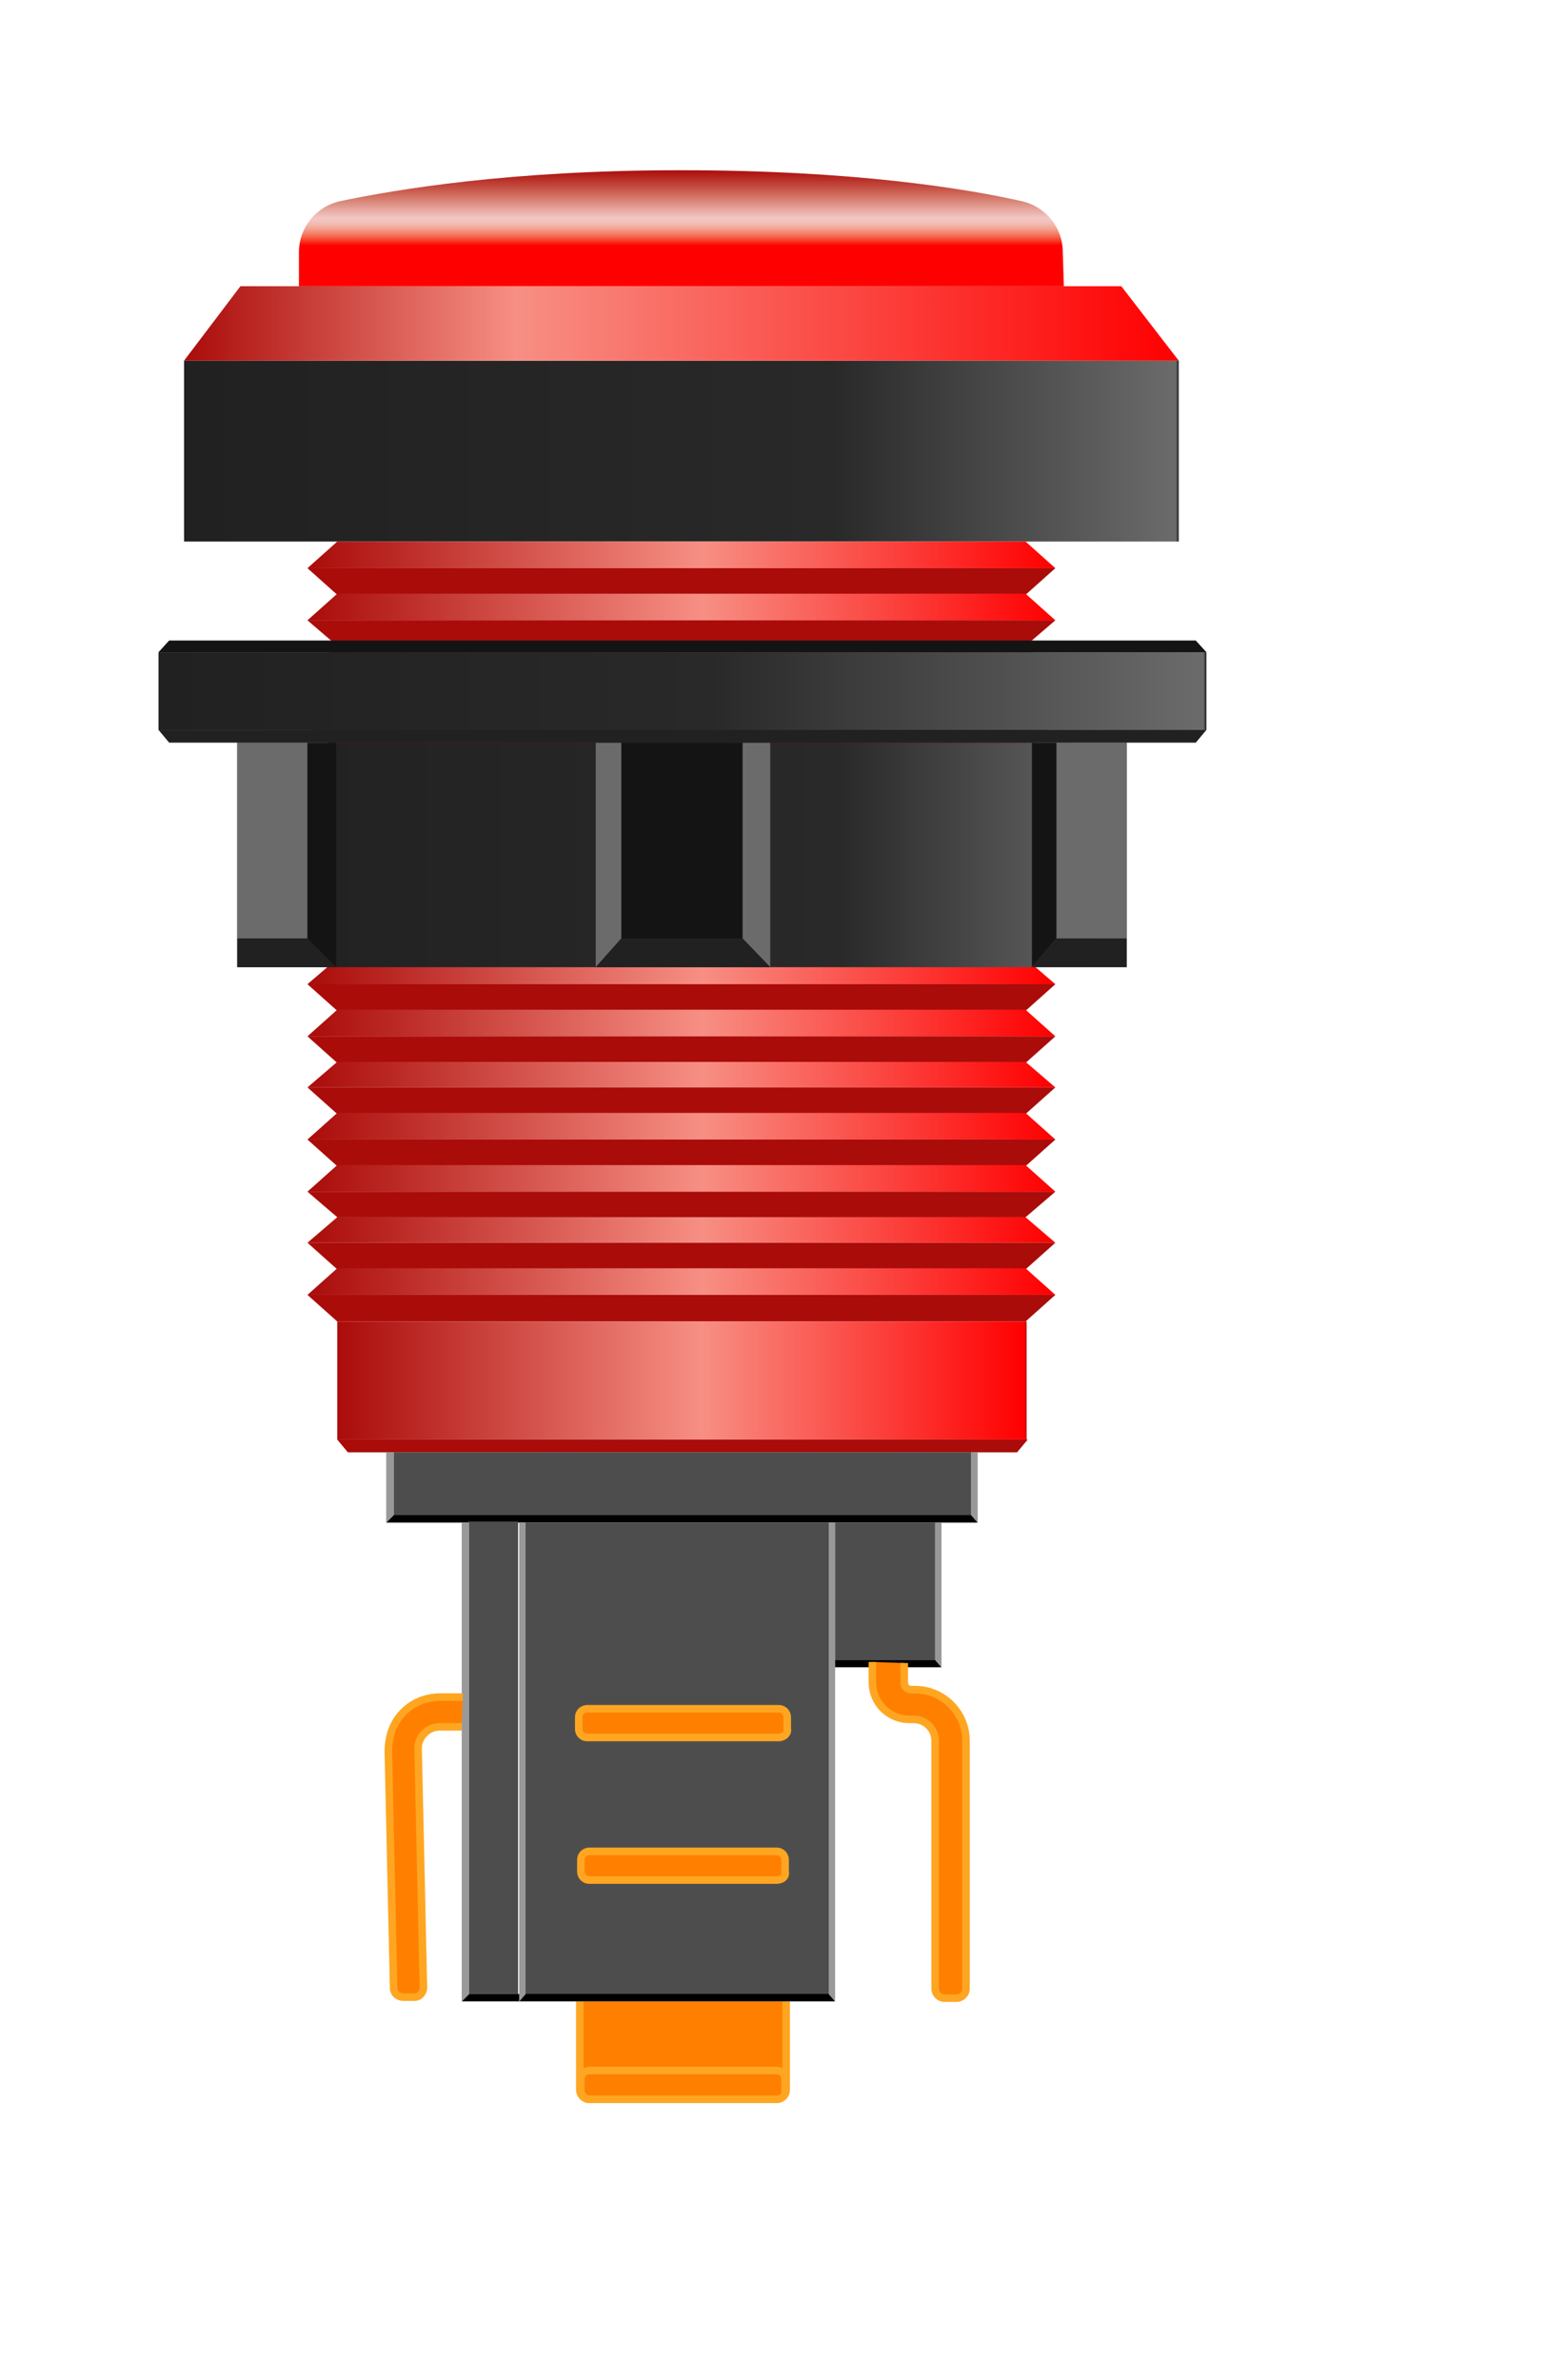 <?xml version="1.0" encoding="utf-8"?>
<!-- Generator: Adobe Illustrator 26.0.1, SVG Export Plug-In . SVG Version: 6.00 Build 0)  -->
<svg version="1.1" baseProfile="basic"
	 id="Layer_1" sodipodi:docname="Arcade Button with LED.svg" xmlns:cc="http://creativecommons.org/ns#" xmlns:dc="http://purl.org/dc/elements/1.1/" xmlns:inkscape="http://www.inkscape.org/namespaces/inkscape" xmlns:rdf="http://www.w3.org/1999/02/22-rdf-syntax-ns#" xmlns:sodipodi="http://sodipodi.sourceforge.net/DTD/sodipodi-0.dtd" xmlns:svg="http://www.w3.org/2000/svg"
	 xmlns="http://www.w3.org/2000/svg" xmlns:xlink="http://www.w3.org/1999/xlink" x="0px" y="0px" width="147.2px" height="223.7px"
	 viewBox="0 0 147.2 223.7" xml:space="preserve">
<style type="text/css">
	.st0{fill:#FF8001;stroke:#FEA621;stroke-width:0.709;stroke-miterlimit:10;}
	.st1{fill:url(#rect3714_00000044859600321216035650000017062147328832305318_);}
	.st2{fill:url(#polygon3725_00000144327794820490067310000016058967403869427624_);}
	.st3{fill:#AA0C0A;}
	.st4{fill:url(#polygon3738_00000059274697486087406150000005862423292603317664_);}
	.st5{fill:url(#polygon3751_00000172432264576563857480000005847932166466951864_);}
	.st6{fill:url(#polygon3764_00000111177767991275730880000016054821225368526002_);}
	.st7{fill:url(#polygon3777_00000040542704187840681720000006003283838656009890_);}
	.st8{fill:url(#polygon3790_00000038395254836442780140000015979911273956658568_);}
	.st9{fill:url(#polygon3803_00000153666568871191411330000006074865023923266474_);}
	.st10{fill:url(#polygon3816_00000102508840683934732470000013816752085482852541_);}
	.st11{fill:url(#polygon3829_00000069369976428644651410000014384127327913027764_);}
	.st12{fill:url(#polygon3842_00000095301643011939242110000009728450084513113787_);}
	.st13{fill:url(#polygon3855_00000091007711701244300790000004381931567559966354_);}
	.st14{fill:url(#polygon3868_00000003795715697215506580000003712693656898637459_);}
	.st15{fill:url(#polygon3881_00000077311988456411965430000011320618204557525135_);}
	.st16{fill:url(#polygon3894_00000088839339046630326170000008937534634407369091_);}
	.st17{fill:url(#polygon3907_00000031919564633945421480000009169038140585091202_);}
	.st18{fill:url(#path3938_00000112629376971179839320000012843404215702179480_);}
	.st19{fill:url(#polygon3949_00000012455010276284236190000010901922546508706729_);}
	.st20{fill:url(#rect3960_00000118361070886079333150000011240453976159159978_);}
	.st21{fill:url(#rect3971_00000153664617341933047550000001746791502229142190_);}
	.st22{fill:#6B6B6B;}
	.st23{fill:#141414;}
	.st24{fill:#212121;}
	.st25{fill:url(#rect4008_00000145744302075571416340000003640366052662369967_);}
	.st26{fill:#4D4D4D;}
	.st27{fill:#999999;}
</style>
<sodipodi:namedview  bordercolor="#666666" borderopacity="1" gridtolerance="10" guidetolerance="10" id="namedview4059" inkscape:current-layer="Layer_1" inkscape:cx="70.162441" inkscape:cy="159.00709" inkscape:pageopacity="0" inkscape:pageshadow="2" inkscape:window-height="1435" inkscape:window-maximized="0" inkscape:window-width="1844" inkscape:window-x="1203" inkscape:window-y="365" inkscape:zoom="4.2199375" objecttolerance="10" pagecolor="#ffffff" showgrid="false">
	</sodipodi:namedview>
<g id="g4277">
	<path id="path3703" class="st0" d="M73.9,188.1v8.3c0,0.5-0.4,0.9-0.9,0.9H55.4c-0.5,0-0.9-0.4-0.9-0.9v-8.3"/>
	
		<linearGradient id="rect3714_00000036220313063807336080000000449609852877257367_" gradientUnits="userSpaceOnUse" x1="17.3" y1="660.4" x2="110.8" y2="660.4" gradientTransform="matrix(1 0 0 1 0 -618)">
		<stop  offset="0" style="stop-color:#212121"/>
		<stop  offset="0.653" style="stop-color:#292929"/>
		<stop  offset="0.997" style="stop-color:#6B6B6B"/>
		<stop  offset="1" style="stop-color:#212121"/>
	</linearGradient>
	
		<rect id="rect3714" x="17.3" y="33.9" style="fill:url(#rect3714_00000036220313063807336080000000449609852877257367_);" width="93.5" height="17"/>
	
		<linearGradient id="polygon3725_00000183238294196654945150000017045313912866013839_" gradientUnits="userSpaceOnUse" x1="28.9" y1="679.95" x2="99.2" y2="679.95" gradientTransform="matrix(1 0 0 1 0 -618)">
		<stop  offset="0" style="stop-color:#AA0C0A"/>
		<stop  offset="0.528" style="stop-color:#F78F84"/>
		<stop  offset="0.997" style="stop-color:#FF0001"/>
		<stop  offset="1" style="stop-color:#AA0C0A"/>
	</linearGradient>
	<polygon id="polygon3725" style="fill:url(#polygon3725_00000183238294196654945150000017045313912866013839_);" points="
		31.7,60.7 28.9,63.2 99.2,63.2 96.4,60.7 	"/>
	<polygon id="polygon3727" class="st3" points="96.4,65.7 99.2,63.2 28.9,63.2 31.7,65.7 	"/>
	
		<linearGradient id="polygon3738_00000087408636272016889640000008529051842226092432_" gradientUnits="userSpaceOnUse" x1="28.9" y1="684.85" x2="99.2" y2="684.85" gradientTransform="matrix(1 0 0 1 0 -618)">
		<stop  offset="0" style="stop-color:#AA0C0A"/>
		<stop  offset="0.528" style="stop-color:#F78F84"/>
		<stop  offset="0.997" style="stop-color:#FF0001"/>
		<stop  offset="1" style="stop-color:#AA0C0A"/>
	</linearGradient>
	<polygon id="polygon3738" style="fill:url(#polygon3738_00000087408636272016889640000008529051842226092432_);" points="
		31.7,65.6 28.9,68.1 99.2,68.1 96.4,65.6 	"/>
	<polygon id="polygon3740" class="st3" points="96.4,70.5 99.2,68.1 28.9,68.1 31.7,70.5 	"/>
	
		<linearGradient id="polygon3751_00000034048768809144695780000006863375853104898198_" gradientUnits="userSpaceOnUse" x1="28.9" y1="689.75" x2="99.2" y2="689.75" gradientTransform="matrix(1 0 0 1 0 -618)">
		<stop  offset="0" style="stop-color:#AA0C0A"/>
		<stop  offset="0.528" style="stop-color:#F78F84"/>
		<stop  offset="0.997" style="stop-color:#FF0001"/>
		<stop  offset="1" style="stop-color:#AA0C0A"/>
	</linearGradient>
	<polygon id="polygon3751" style="fill:url(#polygon3751_00000034048768809144695780000006863375853104898198_);" points="
		31.7,70.5 28.9,73 99.2,73 96.4,70.5 	"/>
	<polygon id="polygon3753" class="st3" points="96.4,75.5 99.2,73 28.9,73 31.7,75.5 	"/>
	
		<linearGradient id="polygon3764_00000141430604223904506250000008835415042130224539_" gradientUnits="userSpaceOnUse" x1="28.9" y1="694.65" x2="99.2" y2="694.65" gradientTransform="matrix(1 0 0 1 0 -618)">
		<stop  offset="0" style="stop-color:#AA0C0A"/>
		<stop  offset="0.528" style="stop-color:#F78F84"/>
		<stop  offset="0.997" style="stop-color:#FF0001"/>
		<stop  offset="1" style="stop-color:#AA0C0A"/>
	</linearGradient>
	<polygon id="polygon3764" style="fill:url(#polygon3764_00000141430604223904506250000008835415042130224539_);" points="
		31.7,75.4 28.9,77.9 99.2,77.9 96.4,75.4 	"/>
	<polygon id="polygon3766" class="st3" points="96.4,80.3 99.2,77.9 28.9,77.9 31.7,80.3 	"/>
	
		<linearGradient id="polygon3777_00000057145451313665963620000010748007213120460937_" gradientUnits="userSpaceOnUse" x1="28.9" y1="699.55" x2="99.2" y2="699.55" gradientTransform="matrix(1 0 0 1 0 -618)">
		<stop  offset="0" style="stop-color:#AA0C0A"/>
		<stop  offset="0.528" style="stop-color:#F78F84"/>
		<stop  offset="0.997" style="stop-color:#FF0001"/>
		<stop  offset="1" style="stop-color:#AA0C0A"/>
	</linearGradient>
	<polygon id="polygon3777" style="fill:url(#polygon3777_00000057145451313665963620000010748007213120460937_);" points="
		31.7,80.3 28.9,82.8 99.2,82.8 96.4,80.3 	"/>
	<polygon id="polygon3779" class="st3" points="96.4,85.3 99.2,82.8 28.9,82.8 31.7,85.3 	"/>
	
		<linearGradient id="polygon3790_00000068640713757555294770000009644991531699654811_" gradientUnits="userSpaceOnUse" x1="28.9" y1="704.45" x2="99.2" y2="704.45" gradientTransform="matrix(1 0 0 1 0 -618)">
		<stop  offset="0" style="stop-color:#AA0C0A"/>
		<stop  offset="0.528" style="stop-color:#F78F84"/>
		<stop  offset="0.997" style="stop-color:#FF0001"/>
		<stop  offset="1" style="stop-color:#AA0C0A"/>
	</linearGradient>
	<polygon id="polygon3790" style="fill:url(#polygon3790_00000068640713757555294770000009644991531699654811_);" points="
		31.7,85.2 28.9,87.7 99.2,87.7 96.4,85.2 	"/>
	<polygon id="polygon3792" class="st3" points="96.4,90.1 99.2,87.7 28.9,87.7 31.7,90.1 	"/>
	
		<linearGradient id="polygon3803_00000127033364066365055630000012402482353106552980_" gradientUnits="userSpaceOnUse" x1="28.9" y1="709.3" x2="99.2" y2="709.3" gradientTransform="matrix(1 0 0 1 0 -618)">
		<stop  offset="0" style="stop-color:#AA0C0A"/>
		<stop  offset="0.528" style="stop-color:#F78F84"/>
		<stop  offset="0.997" style="stop-color:#FF0001"/>
		<stop  offset="1" style="stop-color:#AA0C0A"/>
	</linearGradient>
	<polygon id="polygon3803" style="fill:url(#polygon3803_00000127033364066365055630000012402482353106552980_);" points="
		31.7,90.1 28.9,92.5 99.2,92.5 96.4,90.1 	"/>
	<polygon id="polygon3805" class="st3" points="96.4,95 99.2,92.5 28.9,92.5 31.7,95 	"/>
	
		<linearGradient id="polygon3816_00000062162133962197333530000014010063911447878836_" gradientUnits="userSpaceOnUse" x1="28.9" y1="714.15" x2="99.2" y2="714.15" gradientTransform="matrix(1 0 0 1 0 -618)">
		<stop  offset="0" style="stop-color:#AA0C0A"/>
		<stop  offset="0.528" style="stop-color:#F78F84"/>
		<stop  offset="0.997" style="stop-color:#FF0001"/>
		<stop  offset="1" style="stop-color:#AA0C0A"/>
	</linearGradient>
	<polygon id="polygon3816" style="fill:url(#polygon3816_00000062162133962197333530000014010063911447878836_);" points="
		31.7,94.9 28.9,97.4 99.2,97.4 96.4,94.9 	"/>
	<polygon id="polygon3818" class="st3" points="96.4,99.9 99.2,97.4 28.9,97.4 31.7,99.9 	"/>
	
		<linearGradient id="polygon3829_00000157986527488369129630000014250985102777651623_" gradientUnits="userSpaceOnUse" x1="28.9" y1="719" x2="99.2" y2="719" gradientTransform="matrix(1 0 0 1 0 -618)">
		<stop  offset="0" style="stop-color:#AA0C0A"/>
		<stop  offset="0.528" style="stop-color:#F78F84"/>
		<stop  offset="0.997" style="stop-color:#FF0001"/>
		<stop  offset="1" style="stop-color:#AA0C0A"/>
	</linearGradient>
	<polygon id="polygon3829" style="fill:url(#polygon3829_00000157986527488369129630000014250985102777651623_);" points="
		31.7,99.8 28.9,102.2 99.2,102.2 96.4,99.8 	"/>
	<polygon id="polygon3831" class="st3" points="96.4,104.7 99.2,102.2 28.9,102.2 31.7,104.7 	"/>
	
		<linearGradient id="polygon3842_00000107570124470851484320000002199182469990297234_" gradientUnits="userSpaceOnUse" x1="28.9" y1="670.15" x2="99.2" y2="670.15" gradientTransform="matrix(1 0 0 1 0 -618)">
		<stop  offset="0" style="stop-color:#AA0C0A"/>
		<stop  offset="0.528" style="stop-color:#F78F84"/>
		<stop  offset="0.997" style="stop-color:#FF0001"/>
		<stop  offset="1" style="stop-color:#AA0C0A"/>
	</linearGradient>
	<polygon id="polygon3842" style="fill:url(#polygon3842_00000107570124470851484320000002199182469990297234_);" points="
		31.7,50.9 28.9,53.4 99.2,53.4 96.4,50.9 	"/>
	<polygon id="polygon3844" class="st3" points="96.4,55.9 99.2,53.4 28.9,53.4 31.7,55.9 	"/>
	
		<linearGradient id="polygon3855_00000174579303957156843120000000854045361373927858_" gradientUnits="userSpaceOnUse" x1="28.9" y1="675.05" x2="99.2" y2="675.05" gradientTransform="matrix(1 0 0 1 0 -618)">
		<stop  offset="0" style="stop-color:#AA0C0A"/>
		<stop  offset="0.528" style="stop-color:#F78F84"/>
		<stop  offset="0.997" style="stop-color:#FF0001"/>
		<stop  offset="1" style="stop-color:#AA0C0A"/>
	</linearGradient>
	<polygon id="polygon3855" style="fill:url(#polygon3855_00000174579303957156843120000000854045361373927858_);" points="
		31.7,55.8 28.9,58.3 99.2,58.3 96.4,55.8 	"/>
	<polygon id="polygon3857" class="st3" points="96.4,60.7 99.2,58.3 28.9,58.3 31.7,60.7 	"/>
	
		<linearGradient id="polygon3868_00000024701720142412003050000006671693591712695452_" gradientUnits="userSpaceOnUse" x1="28.9" y1="723.85" x2="99.2" y2="723.85" gradientTransform="matrix(1 0 0 1 0 -618)">
		<stop  offset="0" style="stop-color:#AA0C0A"/>
		<stop  offset="0.528" style="stop-color:#F78F84"/>
		<stop  offset="0.997" style="stop-color:#FF0001"/>
		<stop  offset="1" style="stop-color:#AA0C0A"/>
	</linearGradient>
	<polygon id="polygon3868" style="fill:url(#polygon3868_00000024701720142412003050000006671693591712695452_);" points="
		31.7,104.6 28.9,107.1 99.2,107.1 96.4,104.6 	"/>
	<polygon id="polygon3870" class="st3" points="96.4,109.6 99.2,107.1 28.9,107.1 31.7,109.6 	"/>
	
		<linearGradient id="polygon3881_00000072277150779539542050000012388506443669021624_" gradientUnits="userSpaceOnUse" x1="28.9" y1="728.75" x2="99.2" y2="728.75" gradientTransform="matrix(1 0 0 1 0 -618)">
		<stop  offset="0" style="stop-color:#AA0C0A"/>
		<stop  offset="0.528" style="stop-color:#F78F84"/>
		<stop  offset="0.997" style="stop-color:#FF0001"/>
		<stop  offset="1" style="stop-color:#AA0C0A"/>
	</linearGradient>
	<polygon id="polygon3881" style="fill:url(#polygon3881_00000072277150779539542050000012388506443669021624_);" points="
		31.7,109.5 28.9,112 99.2,112 96.4,109.5 	"/>
	<polygon id="polygon3883" class="st3" points="96.4,114.4 99.2,112 28.9,112 31.7,114.4 	"/>
	
		<linearGradient id="polygon3894_00000041288787989392937980000004970608964735485827_" gradientUnits="userSpaceOnUse" x1="28.9" y1="733.6" x2="99.2" y2="733.6" gradientTransform="matrix(1 0 0 1 0 -618)">
		<stop  offset="0" style="stop-color:#AA0C0A"/>
		<stop  offset="0.528" style="stop-color:#F78F84"/>
		<stop  offset="0.997" style="stop-color:#FF0001"/>
		<stop  offset="1" style="stop-color:#AA0C0A"/>
	</linearGradient>
	<polygon id="polygon3894" style="fill:url(#polygon3894_00000041288787989392937980000004970608964735485827_);" points="
		31.7,114.4 28.9,116.8 99.2,116.8 96.4,114.4 	"/>
	<polygon id="polygon3896" class="st3" points="96.4,119.3 99.2,116.8 28.9,116.8 31.7,119.3 	"/>
	
		<linearGradient id="polygon3907_00000015347634081443737360000005057120850677684114_" gradientUnits="userSpaceOnUse" x1="28.9" y1="738.45" x2="99.2" y2="738.45" gradientTransform="matrix(1 0 0 1 0 -618)">
		<stop  offset="0" style="stop-color:#AA0C0A"/>
		<stop  offset="0.528" style="stop-color:#F78F84"/>
		<stop  offset="0.997" style="stop-color:#FF0001"/>
		<stop  offset="1" style="stop-color:#AA0C0A"/>
	</linearGradient>
	<polygon id="polygon3907" style="fill:url(#polygon3907_00000015347634081443737360000005057120850677684114_);" points="
		31.7,119.2 28.9,121.7 99.2,121.7 96.4,119.2 	"/>
	<polygon id="polygon3909" class="st3" points="96.4,124.2 99.2,121.7 28.9,121.7 31.7,124.2 	"/>
	
		<linearGradient id="path3938_00000078028568292917299570000003411058129072786841_" gradientUnits="userSpaceOnUse" x1="64.05" y1="633.377" x2="64.05" y2="644.689" gradientTransform="matrix(1 0 0 1 0 -618)">
		<stop  offset="4.854308e-02" style="stop-color:#AA0C0A"/>
		<stop  offset="9.967602e-02" style="stop-color:#B3201A"/>
		<stop  offset="0.273" style="stop-color:#D27263"/>
		<stop  offset="0.395" style="stop-color:#E8AEA5"/>
		<stop  offset="0.453" style="stop-color:#F2C7C3"/>
		<stop  offset="0.479" style="stop-color:#F2C3BD"/>
		<stop  offset="0.509" style="stop-color:#F2B6AC"/>
		<stop  offset="0.542" style="stop-color:#F3A291"/>
		<stop  offset="0.576" style="stop-color:#F4856E"/>
		<stop  offset="0.611" style="stop-color:#F66047"/>
		<stop  offset="0.647" style="stop-color:#FA3220"/>
		<stop  offset="0.68" style="stop-color:#FF0001"/>
	</linearGradient>
	<path id="path3938" style="fill:url(#path3938_00000078028568292917299570000003411058129072786841_);" d="M100,26.9H28.1v-3.2
		c0-2.3,1.6-4.3,3.9-4.8c5.3-1.1,15.9-2.9,32-2.9s26.7,1.7,32,2.9c2.3,0.5,3.9,2.5,3.9,4.8L100,26.9L100,26.9z"/>
	
		<linearGradient id="polygon3949_00000023970581394018828050000001698375903987608999_" gradientUnits="userSpaceOnUse" x1="17.3" y1="648.4" x2="110.8" y2="648.4" gradientTransform="matrix(1 0 0 1 0 -618)">
		<stop  offset="0" style="stop-color:#AA0C0A"/>
		<stop  offset="0.334" style="stop-color:#F78F84"/>
		<stop  offset="0.997" style="stop-color:#FF0001"/>
		<stop  offset="1" style="stop-color:#AA0C0A"/>
	</linearGradient>
	<polygon id="polygon3949" style="fill:url(#polygon3949_00000023970581394018828050000001698375903987608999_);" points="
		110.8,33.9 17.3,33.9 22.6,26.9 105.4,26.9 	"/>
	
		<linearGradient id="rect3960_00000110460508931823939730000015071720313291081364_" gradientUnits="userSpaceOnUse" x1="14.9" y1="682.95" x2="113.4" y2="682.95" gradientTransform="matrix(1 0 0 1 0 -618)">
		<stop  offset="0" style="stop-color:#212121"/>
		<stop  offset="0.528" style="stop-color:#292929"/>
		<stop  offset="0.997" style="stop-color:#6B6B6B"/>
		<stop  offset="1" style="stop-color:#212121"/>
	</linearGradient>
	
		<rect id="rect3960" x="14.9" y="61.3" style="fill:url(#rect3960_00000110460508931823939730000015071720313291081364_);" width="98.5" height="7.3"/>
	
		<linearGradient id="rect3971_00000119838703096367022700000002785686194182111382_" gradientUnits="userSpaceOnUse" x1="22.3" y1="698.35" x2="105.9" y2="698.35" gradientTransform="matrix(1 0 0 1 0 -618)">
		<stop  offset="0" style="stop-color:#212121"/>
		<stop  offset="0.678" style="stop-color:#292929"/>
		<stop  offset="0.997" style="stop-color:#6B6B6B"/>
		<stop  offset="1" style="stop-color:#212121"/>
	</linearGradient>
	
		<rect id="rect3971" x="22.3" y="69.8" style="fill:url(#rect3971_00000119838703096367022700000002785686194182111382_);" width="83.6" height="21.1"/>
	<rect id="rect3973" x="22.3" y="69.8" class="st22" width="6.6" height="18.4"/>
	<rect id="rect3975" x="99.3" y="69.8" class="st22" width="6.6" height="18.4"/>
	<rect id="rect3977" x="58.4" y="69.8" class="st23" width="11.5" height="18.4"/>
	<polygon id="polygon3979" class="st23" points="97,69.8 99.3,69.8 99.3,88.2 97,90.9 	"/>
	<polygon id="polygon3981" class="st22" points="72.4,69.8 69.8,69.8 69.8,88.2 72.4,90.9 	"/>
	<polygon id="polygon3983" class="st22" points="56,69.8 58.4,69.8 58.4,88.2 56,90.9 	"/>
	<polygon id="polygon3985" class="st23" points="31.6,69.8 28.9,69.8 28.9,88.2 31.6,90.9 	"/>
	<polygon id="polygon3987" class="st24" points="28.9,88.2 22.3,88.2 22.3,90.9 31.6,90.9 	"/>
	<polygon id="polygon3989" class="st24" points="105.9,88.2 105.9,90.9 97,90.9 99.3,88.2 	"/>
	<polygon id="polygon3991" class="st24" points="56,90.9 58.4,88.2 69.8,88.2 72.4,90.9 	"/>
	<polygon id="polygon3993" class="st23" points="15.9,60.2 14.9,61.3 113.4,61.3 112.4,60.2 	"/>
	<polygon id="polygon3995" class="st24" points="112.4,69.8 113.4,68.6 14.9,68.6 15.9,69.8 	"/>
	
		<linearGradient id="rect4008_00000048462248271776729330000017544154244124221334_" gradientUnits="userSpaceOnUse" x1="31.7" y1="747.75" x2="96.5" y2="747.75" gradientTransform="matrix(1 0 0 1 0 -618)">
		<stop  offset="0" style="stop-color:#AA0C0A"/>
		<stop  offset="0.528" style="stop-color:#F78F84"/>
		<stop  offset="0.997" style="stop-color:#FF0001"/>
		<stop  offset="1" style="stop-color:#AA0C0A"/>
	</linearGradient>
	
		<rect id="rect4008" x="31.7" y="124.2" style="fill:url(#rect4008_00000048462248271776729330000017544154244124221334_);" width="64.8" height="11.1"/>
	<polygon id="polygon4010" class="st3" points="31.7,135.3 32.7,136.5 95.6,136.5 96.6,135.3 	"/>
	<rect id="rect4012" x="37" y="136.5" class="st26" width="54.3" height="6"/>
	<polygon id="polygon4014" points="91.3,142.4 91.9,143.1 36.3,143.1 37,142.4 	"/>
	<polygon id="polygon4016" class="st27" points="91.3,136.5 91.9,136.5 91.9,143.1 91.3,142.4 	"/>
	<polygon id="polygon4018" class="st27" points="37,136.5 36.3,136.5 36.3,143.1 37,142.4 	"/>
	<rect id="rect4022" x="49.4" y="143.1" class="st26" width="28.5" height="44.4"/>
	<polygon id="polygon4024" points="77.9,187.4 78.5,188.1 48.8,188.1 49.4,187.4 	"/>
	<polygon id="polygon4026" class="st27" points="77.9,143.1 78.5,143.1 78.5,188.1 77.9,187.4 	"/>
	<polygon id="polygon4028" class="st27" points="49.4,143.1 48.8,143.1 48.8,188.1 49.4,187.4 	"/>
	<rect id="rect4032" x="78.5" y="143.1" class="st26" width="9.4" height="12.9"/>
	<polygon id="polygon4034" points="87.9,156 88.5,156.7 78.5,156.7 78.5,156 	"/>
	<polygon id="polygon4036" class="st27" points="87.9,143.1 88.5,143.1 88.5,156.7 87.9,156 	"/>
	<rect id="rect4040" x="44" y="143" class="st26" width="4.7" height="44.4"/>
	<polygon id="polygon4042" points="44.1,187.4 43.4,188.1 48.8,188.1 48.8,187.4 	"/>
	<polygon id="polygon4044" class="st27" points="44.1,143.1 43.4,143.1 43.4,188.1 44.1,187.4 	"/>
	<path id="path4048" class="st0" d="M43.4,162.3h-2.1c-0.5,0-1,0.2-1.4,0.6c-0.4,0.4-0.6,0.9-0.6,1.4l0.5,22.5
		c0,0.5-0.4,0.9-0.8,0.9h-1.1c-0.5,0-0.9-0.4-0.9-0.8l-0.5-22.3c0-1.1,0.3-2.3,1-3.2c0.9-1.2,2.3-1.9,3.9-1.9h2.1"/>
	<path id="path4050" class="st0" d="M85,156.3v1.9c0,0.3,0.3,0.6,0.6,0.6H86c2.7,0,4.8,2.2,4.8,4.8v23.3c0,0.5-0.4,0.9-0.9,0.9h-1.1
		c-0.5,0-0.9-0.4-0.9-0.9v-23.3c0-1.1-0.9-2-2-2h-0.4c-1.9,0-3.5-1.5-3.5-3.5v-1.9"/>
	<path id="path4052" class="st0" d="M73.2,163.3h-18c-0.5,0-0.8-0.4-0.8-0.8v-1.1c0-0.5,0.4-0.8,0.8-0.8h18c0.5,0,0.8,0.4,0.8,0.8
		v1.1C74.1,162.9,73.7,163.3,73.2,163.3z"/>
	<path id="path4054" class="st0" d="M73,176.7H55.4c-0.5,0-0.8-0.4-0.8-0.8v-1.1c0-0.5,0.4-0.8,0.8-0.8H73c0.5,0,0.8,0.4,0.8,0.8
		v1.1C73.9,176.4,73.5,176.7,73,176.7z"/>
	<path id="path4056" class="st0" d="M73,197.3H55.4c-0.5,0-0.8-0.4-0.8-0.8v-1.1c0-0.5,0.4-0.8,0.8-0.8H73c0.5,0,0.8,0.4,0.8,0.8
		v1.1C73.9,196.9,73.5,197.3,73,197.3z"/>
</g>
</svg>
